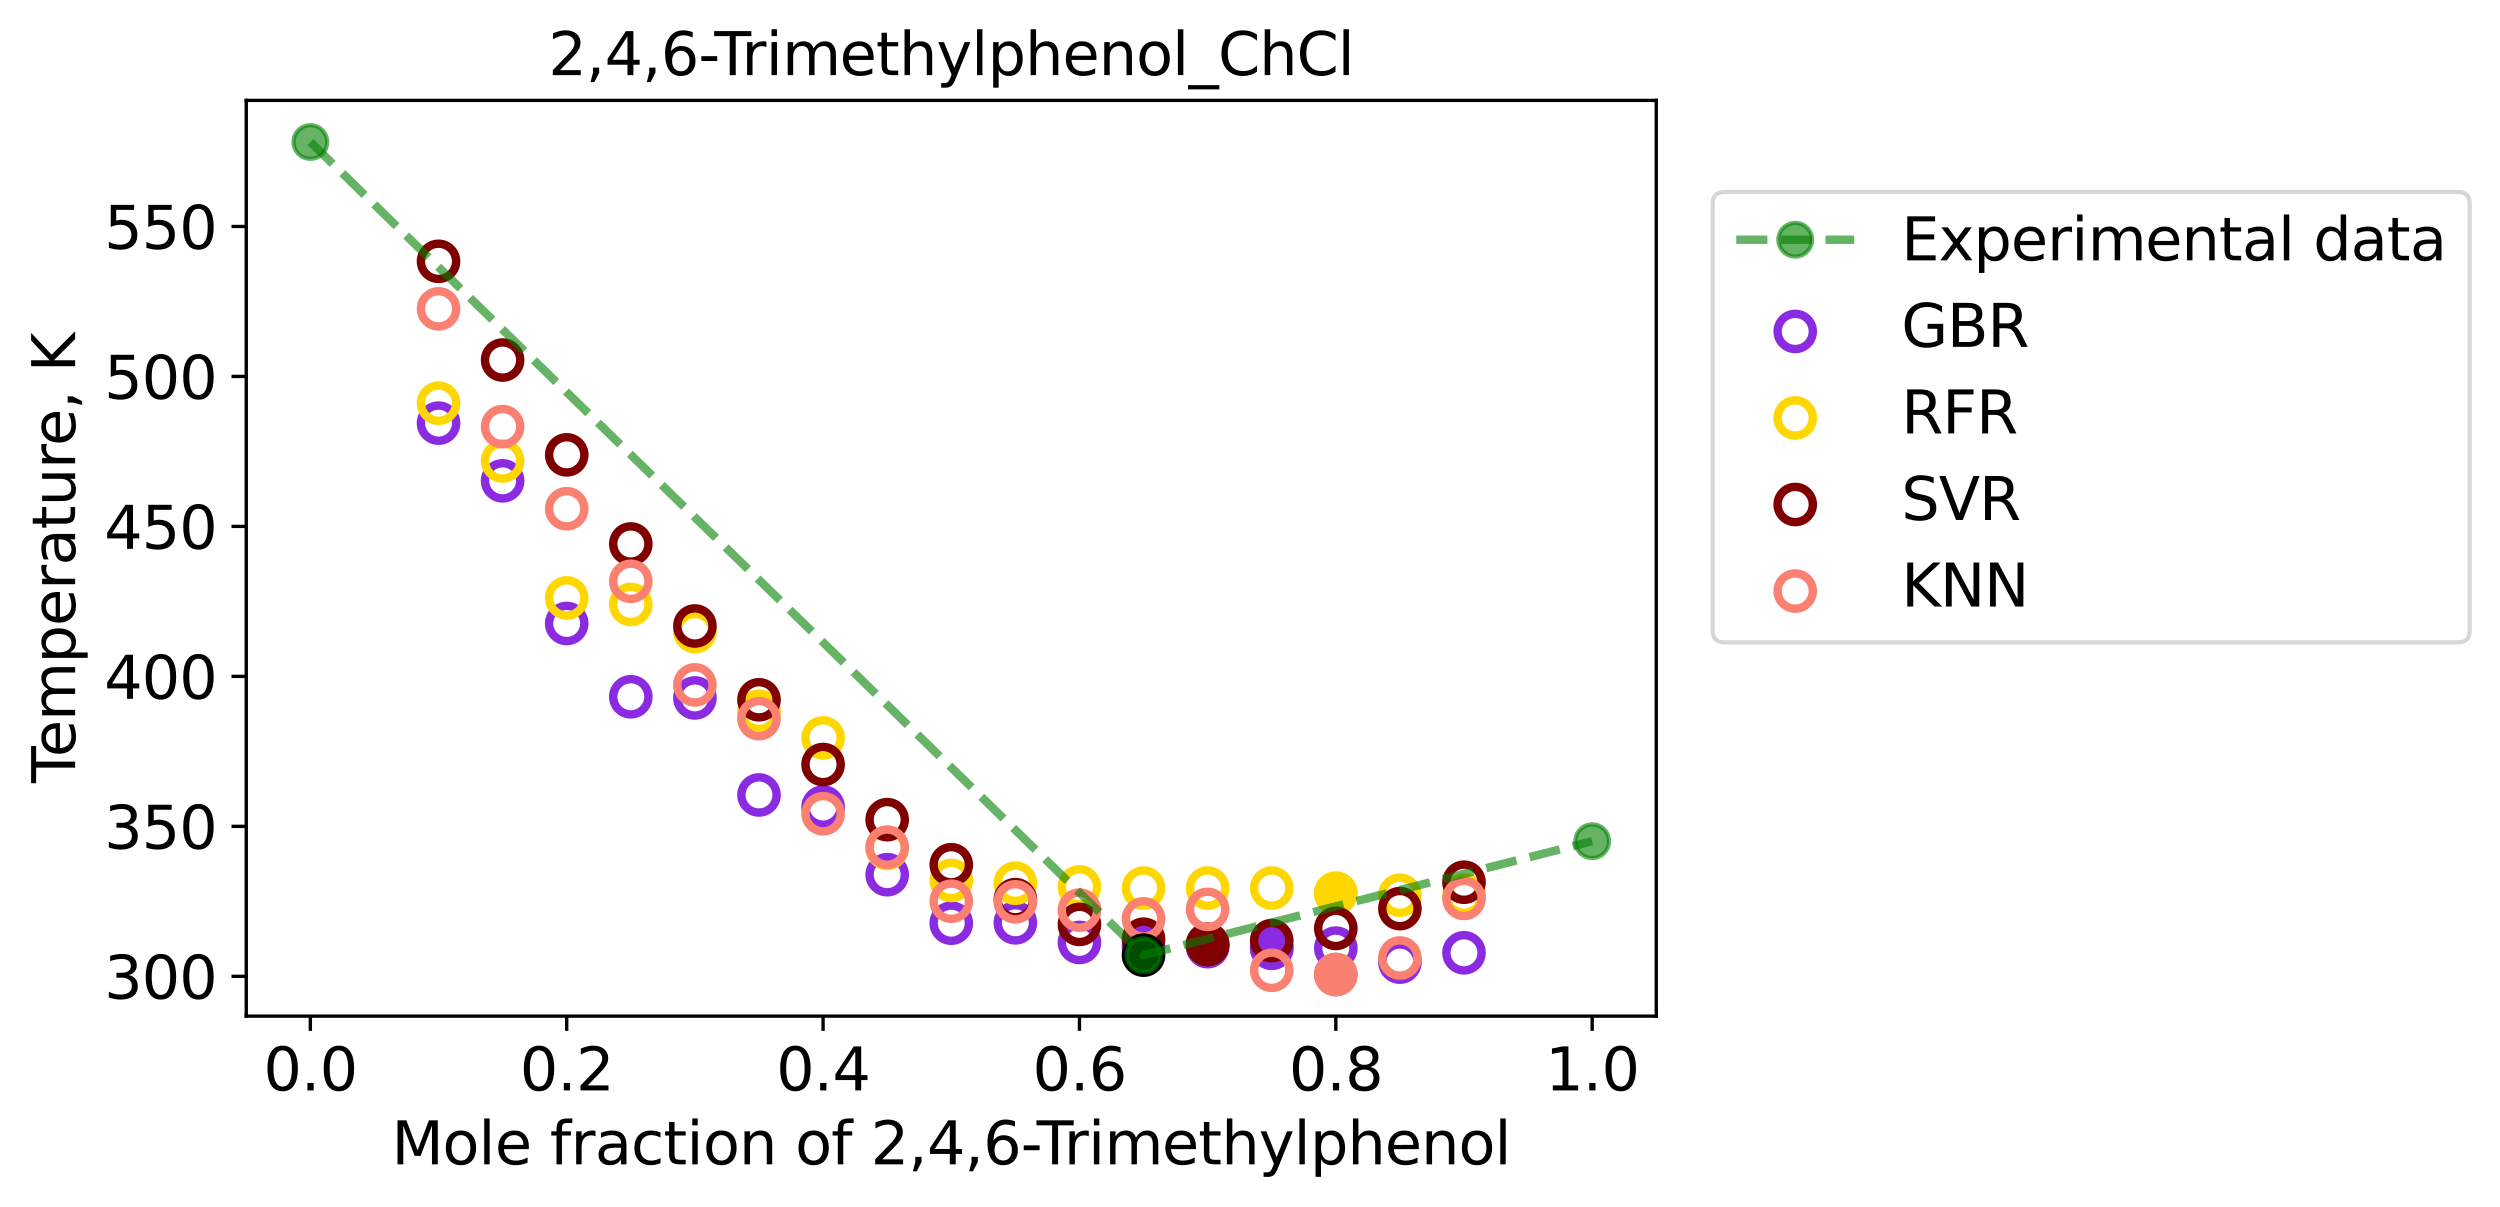 <?xml version="1.0" encoding="utf-8" standalone="no"?>
<!DOCTYPE svg PUBLIC "-//W3C//DTD SVG 1.1//EN"
  "http://www.w3.org/Graphics/SVG/1.1/DTD/svg11.dtd">
<svg xmlns:xlink="http://www.w3.org/1999/xlink" width="593.609pt" height="286.577pt" viewBox="0 0 593.609 286.577" xmlns="http://www.w3.org/2000/svg" version="1.1">
 <defs>
  <style type="text/css">*{stroke-linejoin: round; stroke-linecap: butt}</style>
 </defs>
 <g id="figure_1">
  <g id="patch_1">
   <path d="M 0 286.577 
L 593.609 286.577 
L 593.609 0 
L 0 0 
z
" style="fill: #ffffff"/>
  </g>
  <g id="axes_1">
   <g id="patch_2">
    <path d="M 58.472 241.278 
L 393.272 241.278 
L 393.272 23.838 
L 58.472 23.838 
z
" style="fill: #ffffff"/>
   </g>
   <g id="PathCollection_1">
    <defs>
     <path id="C0_0_0ec5039588" d="M 0 4.183 
C 1.109 4.183 2.174 3.743 2.958 2.958 
C 3.743 2.174 4.183 1.109 4.183 -0 
C 4.183 -1.109 3.743 -2.174 2.958 -2.958 
C 2.174 -3.743 1.109 -4.183 0 -4.183 
C -1.109 -4.183 -2.174 -3.743 -2.958 -2.958 
C -3.743 -2.174 -4.183 -1.109 -4.183 0 
C -4.183 1.109 -3.743 2.174 -2.958 2.958 
C -2.174 3.743 -1.109 4.183 0 4.183 
z
"/>
    </defs>
    <g clip-path="url(#pcfab601735)">
     <use xlink:href="#C0_0_0ec5039588" x="104.126" y="100.473" style="fill: none; stroke: #8a2be2; stroke-width: 2"/>
    </g>
    <g clip-path="url(#pcfab601735)">
     <use xlink:href="#C0_0_0ec5039588" x="119.345" y="114.171" style="fill: none; stroke: #8a2be2; stroke-width: 2"/>
    </g>
    <g clip-path="url(#pcfab601735)">
     <use xlink:href="#C0_0_0ec5039588" x="134.563" y="148.042" style="fill: none; stroke: #8a2be2; stroke-width: 2"/>
    </g>
    <g clip-path="url(#pcfab601735)">
     <use xlink:href="#C0_0_0ec5039588" x="149.781" y="165.445" style="fill: none; stroke: #8a2be2; stroke-width: 2"/>
    </g>
    <g clip-path="url(#pcfab601735)">
     <use xlink:href="#C0_0_0ec5039588" x="164.999" y="165.72" style="fill: none; stroke: #8a2be2; stroke-width: 2"/>
    </g>
    <g clip-path="url(#pcfab601735)">
     <use xlink:href="#C0_0_0ec5039588" x="180.217" y="188.758" style="fill: none; stroke: #8a2be2; stroke-width: 2"/>
    </g>
    <g clip-path="url(#pcfab601735)">
     <use xlink:href="#C0_0_0ec5039588" x="195.436" y="191.635" style="fill: none; stroke: #8a2be2; stroke-width: 2"/>
    </g>
    <g clip-path="url(#pcfab601735)">
     <use xlink:href="#C0_0_0ec5039588" x="210.654" y="207.692" style="fill: none; stroke: #8a2be2; stroke-width: 2"/>
    </g>
    <g clip-path="url(#pcfab601735)">
     <use xlink:href="#C0_0_0ec5039588" x="225.872" y="219.206" style="fill: none; stroke: #8a2be2; stroke-width: 2"/>
    </g>
    <g clip-path="url(#pcfab601735)">
     <use xlink:href="#C0_0_0ec5039588" x="241.09" y="219.119" style="fill: none; stroke: #8a2be2; stroke-width: 2"/>
    </g>
    <g clip-path="url(#pcfab601735)">
     <use xlink:href="#C0_0_0ec5039588" x="256.308" y="223.783" style="fill: none; stroke: #8a2be2; stroke-width: 2"/>
    </g>
    <g clip-path="url(#pcfab601735)">
     <use xlink:href="#C0_0_0ec5039588" x="271.526" y="224.783" style="fill: none; stroke: #8a2be2; stroke-width: 2"/>
    </g>
    <g clip-path="url(#pcfab601735)">
     <use xlink:href="#C0_0_0ec5039588" x="286.745" y="224.783" style="fill: none; stroke: #8a2be2; stroke-width: 2"/>
    </g>
    <g clip-path="url(#pcfab601735)">
     <use xlink:href="#C0_0_0ec5039588" x="301.963" y="225.131" style="fill: none; stroke: #8a2be2; stroke-width: 2"/>
    </g>
    <g clip-path="url(#pcfab601735)">
     <use xlink:href="#C0_0_0ec5039588" x="317.181" y="225.131" style="fill: none; stroke: #8a2be2; stroke-width: 2"/>
    </g>
    <g clip-path="url(#pcfab601735)">
     <use xlink:href="#C0_0_0ec5039588" x="332.399" y="228.445" style="fill: none; stroke: #8a2be2; stroke-width: 2"/>
    </g>
    <g clip-path="url(#pcfab601735)">
     <use xlink:href="#C0_0_0ec5039588" x="347.617" y="226.234" style="fill: none; stroke: #8a2be2; stroke-width: 2"/>
    </g>
   </g>
   <g id="PathCollection_2">
    <defs>
     <path id="mb4552cc069" d="M 0 4.183 
C 1.109 4.183 2.174 3.743 2.958 2.958 
C 3.743 2.174 4.183 1.109 4.183 0 
C 4.183 -1.109 3.743 -2.174 2.958 -2.958 
C 2.174 -3.743 1.109 -4.183 0 -4.183 
C -1.109 -4.183 -2.174 -3.743 -2.958 -2.958 
C -3.743 -2.174 -4.183 -1.109 -4.183 0 
C -4.183 1.109 -3.743 2.174 -2.958 2.958 
C -2.174 3.743 -1.109 4.183 0 4.183 
z
" style="stroke: #8a2be2; stroke-width: 2"/>
    </defs>
    <g clip-path="url(#pcfab601735)">
     <use xlink:href="#mb4552cc069" x="301.963" y="225.131" style="fill: #8a2be2; stroke: #8a2be2; stroke-width: 2"/>
    </g>
   </g>
   <g id="PathCollection_3">
    <defs>
     <path id="C1_0_1f42ed4d27" d="M 0 4.183 
C 1.109 4.183 2.174 3.743 2.958 2.958 
C 3.743 2.174 4.183 1.109 4.183 -0 
C 4.183 -1.109 3.743 -2.174 2.958 -2.958 
C 2.174 -3.743 1.109 -4.183 0 -4.183 
C -1.109 -4.183 -2.174 -3.743 -2.958 -2.958 
C -3.743 -2.174 -4.183 -1.109 -4.183 0 
C -4.183 1.109 -3.743 2.174 -2.958 2.958 
C -2.174 3.743 -1.109 4.183 0 4.183 
z
"/>
    </defs>
    <g clip-path="url(#pcfab601735)">
     <use xlink:href="#C1_0_1f42ed4d27" x="104.126" y="95.736" style="fill: none; stroke: #ffd700; stroke-width: 2"/>
    </g>
    <g clip-path="url(#pcfab601735)">
     <use xlink:href="#C1_0_1f42ed4d27" x="119.345" y="109.461" style="fill: none; stroke: #ffd700; stroke-width: 2"/>
    </g>
    <g clip-path="url(#pcfab601735)">
     <use xlink:href="#C1_0_1f42ed4d27" x="134.563" y="141.972" style="fill: none; stroke: #ffd700; stroke-width: 2"/>
    </g>
    <g clip-path="url(#pcfab601735)">
     <use xlink:href="#C1_0_1f42ed4d27" x="149.781" y="143.52" style="fill: none; stroke: #ffd700; stroke-width: 2"/>
    </g>
    <g clip-path="url(#pcfab601735)">
     <use xlink:href="#C1_0_1f42ed4d27" x="164.999" y="149.962" style="fill: none; stroke: #ffd700; stroke-width: 2"/>
    </g>
    <g clip-path="url(#pcfab601735)">
     <use xlink:href="#C1_0_1f42ed4d27" x="180.217" y="168.888" style="fill: none; stroke: #ffd700; stroke-width: 2"/>
    </g>
    <g clip-path="url(#pcfab601735)">
     <use xlink:href="#C1_0_1f42ed4d27" x="195.436" y="175.209" style="fill: none; stroke: #ffd700; stroke-width: 2"/>
    </g>
    <g clip-path="url(#pcfab601735)">
     <use xlink:href="#C1_0_1f42ed4d27" x="210.654" y="201.451" style="fill: none; stroke: #ffd700; stroke-width: 2"/>
    </g>
    <g clip-path="url(#pcfab601735)">
     <use xlink:href="#C1_0_1f42ed4d27" x="225.872" y="209.061" style="fill: none; stroke: #ffd700; stroke-width: 2"/>
    </g>
    <g clip-path="url(#pcfab601735)">
     <use xlink:href="#C1_0_1f42ed4d27" x="241.09" y="209.712" style="fill: none; stroke: #ffd700; stroke-width: 2"/>
    </g>
    <g clip-path="url(#pcfab601735)">
     <use xlink:href="#C1_0_1f42ed4d27" x="256.308" y="210.578" style="fill: none; stroke: #ffd700; stroke-width: 2"/>
    </g>
    <g clip-path="url(#pcfab601735)">
     <use xlink:href="#C1_0_1f42ed4d27" x="271.526" y="210.863" style="fill: none; stroke: #ffd700; stroke-width: 2"/>
    </g>
    <g clip-path="url(#pcfab601735)">
     <use xlink:href="#C1_0_1f42ed4d27" x="286.745" y="210.863" style="fill: none; stroke: #ffd700; stroke-width: 2"/>
    </g>
    <g clip-path="url(#pcfab601735)">
     <use xlink:href="#C1_0_1f42ed4d27" x="301.963" y="210.863" style="fill: none; stroke: #ffd700; stroke-width: 2"/>
    </g>
    <g clip-path="url(#pcfab601735)">
     <use xlink:href="#C1_0_1f42ed4d27" x="317.181" y="212.107" style="fill: none; stroke: #ffd700; stroke-width: 2"/>
    </g>
    <g clip-path="url(#pcfab601735)">
     <use xlink:href="#C1_0_1f42ed4d27" x="332.399" y="212.559" style="fill: none; stroke: #ffd700; stroke-width: 2"/>
    </g>
    <g clip-path="url(#pcfab601735)">
     <use xlink:href="#C1_0_1f42ed4d27" x="347.617" y="212.559" style="fill: none; stroke: #ffd700; stroke-width: 2"/>
    </g>
   </g>
   <g id="PathCollection_4">
    <defs>
     <path id="m7f6ef1dcab" d="M 0 4.183 
C 1.109 4.183 2.174 3.743 2.958 2.958 
C 3.743 2.174 4.183 1.109 4.183 0 
C 4.183 -1.109 3.743 -2.174 2.958 -2.958 
C 2.174 -3.743 1.109 -4.183 0 -4.183 
C -1.109 -4.183 -2.174 -3.743 -2.958 -2.958 
C -3.743 -2.174 -4.183 -1.109 -4.183 0 
C -4.183 1.109 -3.743 2.174 -2.958 2.958 
C -2.174 3.743 -1.109 4.183 0 4.183 
z
" style="stroke: #ffd700; stroke-width: 2"/>
    </defs>
    <g clip-path="url(#pcfab601735)">
     <use xlink:href="#m7f6ef1dcab" x="317.181" y="212.107" style="fill: #ffd700; stroke: #ffd700; stroke-width: 2"/>
    </g>
   </g>
   <g id="PathCollection_5">
    <defs>
     <path id="C2_0_8d9b7036ed" d="M 0 4.183 
C 1.109 4.183 2.174 3.743 2.958 2.958 
C 3.743 2.174 4.183 1.109 4.183 -0 
C 4.183 -1.109 3.743 -2.174 2.958 -2.958 
C 2.174 -3.743 1.109 -4.183 0 -4.183 
C -1.109 -4.183 -2.174 -3.743 -2.958 -2.958 
C -3.743 -2.174 -4.183 -1.109 -4.183 0 
C -4.183 1.109 -3.743 2.174 -2.958 2.958 
C -2.174 3.743 -1.109 4.183 0 4.183 
z
"/>
    </defs>
    <g clip-path="url(#pcfab601735)">
     <use xlink:href="#C2_0_8d9b7036ed" x="104.126" y="62.047" style="fill: none; stroke: #800000; stroke-width: 2"/>
    </g>
    <g clip-path="url(#pcfab601735)">
     <use xlink:href="#C2_0_8d9b7036ed" x="119.345" y="85.49" style="fill: none; stroke: #800000; stroke-width: 2"/>
    </g>
    <g clip-path="url(#pcfab601735)">
     <use xlink:href="#C2_0_8d9b7036ed" x="134.563" y="108.002" style="fill: none; stroke: #800000; stroke-width: 2"/>
    </g>
    <g clip-path="url(#pcfab601735)">
     <use xlink:href="#C2_0_8d9b7036ed" x="149.781" y="129.164" style="fill: none; stroke: #800000; stroke-width: 2"/>
    </g>
    <g clip-path="url(#pcfab601735)">
     <use xlink:href="#C2_0_8d9b7036ed" x="164.999" y="148.638" style="fill: none; stroke: #800000; stroke-width: 2"/>
    </g>
    <g clip-path="url(#pcfab601735)">
     <use xlink:href="#C2_0_8d9b7036ed" x="180.217" y="166.161" style="fill: none; stroke: #800000; stroke-width: 2"/>
    </g>
    <g clip-path="url(#pcfab601735)">
     <use xlink:href="#C2_0_8d9b7036ed" x="195.436" y="181.535" style="fill: none; stroke: #800000; stroke-width: 2"/>
    </g>
    <g clip-path="url(#pcfab601735)">
     <use xlink:href="#C2_0_8d9b7036ed" x="210.654" y="194.618" style="fill: none; stroke: #800000; stroke-width: 2"/>
    </g>
    <g clip-path="url(#pcfab601735)">
     <use xlink:href="#C2_0_8d9b7036ed" x="225.872" y="205.325" style="fill: none; stroke: #800000; stroke-width: 2"/>
    </g>
    <g clip-path="url(#pcfab601735)">
     <use xlink:href="#C2_0_8d9b7036ed" x="241.09" y="213.615" style="fill: none; stroke: #800000; stroke-width: 2"/>
    </g>
    <g clip-path="url(#pcfab601735)">
     <use xlink:href="#C2_0_8d9b7036ed" x="256.308" y="219.495" style="fill: none; stroke: #800000; stroke-width: 2"/>
    </g>
    <g clip-path="url(#pcfab601735)">
     <use xlink:href="#C2_0_8d9b7036ed" x="271.526" y="223.012" style="fill: none; stroke: #800000; stroke-width: 2"/>
    </g>
    <g clip-path="url(#pcfab601735)">
     <use xlink:href="#C2_0_8d9b7036ed" x="286.745" y="224.254" style="fill: none; stroke: #800000; stroke-width: 2"/>
    </g>
    <g clip-path="url(#pcfab601735)">
     <use xlink:href="#C2_0_8d9b7036ed" x="301.963" y="223.345" style="fill: none; stroke: #800000; stroke-width: 2"/>
    </g>
    <g clip-path="url(#pcfab601735)">
     <use xlink:href="#C2_0_8d9b7036ed" x="317.181" y="220.444" style="fill: none; stroke: #800000; stroke-width: 2"/>
    </g>
    <g clip-path="url(#pcfab601735)">
     <use xlink:href="#C2_0_8d9b7036ed" x="332.399" y="215.747" style="fill: none; stroke: #800000; stroke-width: 2"/>
    </g>
    <g clip-path="url(#pcfab601735)">
     <use xlink:href="#C2_0_8d9b7036ed" x="347.617" y="209.474" style="fill: none; stroke: #800000; stroke-width: 2"/>
    </g>
   </g>
   <g id="PathCollection_6">
    <defs>
     <path id="mb50b4898b1" d="M 0 4.183 
C 1.109 4.183 2.174 3.743 2.958 2.958 
C 3.743 2.174 4.183 1.109 4.183 0 
C 4.183 -1.109 3.743 -2.174 2.958 -2.958 
C 2.174 -3.743 1.109 -4.183 0 -4.183 
C -1.109 -4.183 -2.174 -3.743 -2.958 -2.958 
C -3.743 -2.174 -4.183 -1.109 -4.183 0 
C -4.183 1.109 -3.743 2.174 -2.958 2.958 
C -2.174 3.743 -1.109 4.183 0 4.183 
z
" style="stroke: #800000; stroke-width: 2"/>
    </defs>
    <g clip-path="url(#pcfab601735)">
     <use xlink:href="#mb50b4898b1" x="286.745" y="224.254" style="fill: #800000; stroke: #800000; stroke-width: 2"/>
    </g>
   </g>
   <g id="PathCollection_7">
    <defs>
     <path id="C3_0_b9ed04ce6c" d="M 0 4.183 
C 1.109 4.183 2.174 3.743 2.958 2.958 
C 3.743 2.174 4.183 1.109 4.183 -0 
C 4.183 -1.109 3.743 -2.174 2.958 -2.958 
C 2.174 -3.743 1.109 -4.183 0 -4.183 
C -1.109 -4.183 -2.174 -3.743 -2.958 -2.958 
C -3.743 -2.174 -4.183 -1.109 -4.183 0 
C -4.183 1.109 -3.743 2.174 -2.958 2.958 
C -2.174 3.743 -1.109 4.183 0 4.183 
z
"/>
    </defs>
    <g clip-path="url(#pcfab601735)">
     <use xlink:href="#C3_0_b9ed04ce6c" x="104.126" y="73.338" style="fill: none; stroke: #fa8072; stroke-width: 2"/>
    </g>
    <g clip-path="url(#pcfab601735)">
     <use xlink:href="#C3_0_b9ed04ce6c" x="119.345" y="101.304" style="fill: none; stroke: #fa8072; stroke-width: 2"/>
    </g>
    <g clip-path="url(#pcfab601735)">
     <use xlink:href="#C3_0_b9ed04ce6c" x="134.563" y="120.799" style="fill: none; stroke: #fa8072; stroke-width: 2"/>
    </g>
    <g clip-path="url(#pcfab601735)">
     <use xlink:href="#C3_0_b9ed04ce6c" x="149.781" y="138.023" style="fill: none; stroke: #fa8072; stroke-width: 2"/>
    </g>
    <g clip-path="url(#pcfab601735)">
     <use xlink:href="#C3_0_b9ed04ce6c" x="164.999" y="162.616" style="fill: none; stroke: #fa8072; stroke-width: 2"/>
    </g>
    <g clip-path="url(#pcfab601735)">
     <use xlink:href="#C3_0_b9ed04ce6c" x="180.217" y="170.645" style="fill: none; stroke: #fa8072; stroke-width: 2"/>
    </g>
    <g clip-path="url(#pcfab601735)">
     <use xlink:href="#C3_0_b9ed04ce6c" x="195.436" y="193.219" style="fill: none; stroke: #fa8072; stroke-width: 2"/>
    </g>
    <g clip-path="url(#pcfab601735)">
     <use xlink:href="#C3_0_b9ed04ce6c" x="210.654" y="201.148" style="fill: none; stroke: #fa8072; stroke-width: 2"/>
    </g>
    <g clip-path="url(#pcfab601735)">
     <use xlink:href="#C3_0_b9ed04ce6c" x="225.872" y="213.99" style="fill: none; stroke: #fa8072; stroke-width: 2"/>
    </g>
    <g clip-path="url(#pcfab601735)">
     <use xlink:href="#C3_0_b9ed04ce6c" x="241.09" y="214.133" style="fill: none; stroke: #fa8072; stroke-width: 2"/>
    </g>
    <g clip-path="url(#pcfab601735)">
     <use xlink:href="#C3_0_b9ed04ce6c" x="256.308" y="216.099" style="fill: none; stroke: #fa8072; stroke-width: 2"/>
    </g>
    <g clip-path="url(#pcfab601735)">
     <use xlink:href="#C3_0_b9ed04ce6c" x="271.526" y="218.185" style="fill: none; stroke: #fa8072; stroke-width: 2"/>
    </g>
    <g clip-path="url(#pcfab601735)">
     <use xlink:href="#C3_0_b9ed04ce6c" x="286.745" y="215.923" style="fill: none; stroke: #fa8072; stroke-width: 2"/>
    </g>
    <g clip-path="url(#pcfab601735)">
     <use xlink:href="#C3_0_b9ed04ce6c" x="301.963" y="230.397" style="fill: none; stroke: #fa8072; stroke-width: 2"/>
    </g>
    <g clip-path="url(#pcfab601735)">
     <use xlink:href="#C3_0_b9ed04ce6c" x="317.181" y="231.394" style="fill: none; stroke: #fa8072; stroke-width: 2"/>
    </g>
    <g clip-path="url(#pcfab601735)">
     <use xlink:href="#C3_0_b9ed04ce6c" x="332.399" y="227.467" style="fill: none; stroke: #fa8072; stroke-width: 2"/>
    </g>
    <g clip-path="url(#pcfab601735)">
     <use xlink:href="#C3_0_b9ed04ce6c" x="347.617" y="213.328" style="fill: none; stroke: #fa8072; stroke-width: 2"/>
    </g>
   </g>
   <g id="PathCollection_8">
    <defs>
     <path id="m6cfa1587db" d="M 0 4.183 
C 1.109 4.183 2.174 3.743 2.958 2.958 
C 3.743 2.174 4.183 1.109 4.183 0 
C 4.183 -1.109 3.743 -2.174 2.958 -2.958 
C 2.174 -3.743 1.109 -4.183 0 -4.183 
C -1.109 -4.183 -2.174 -3.743 -2.958 -2.958 
C -3.743 -2.174 -4.183 -1.109 -4.183 0 
C -4.183 1.109 -3.743 2.174 -2.958 2.958 
C -2.174 3.743 -1.109 4.183 0 4.183 
z
" style="stroke: #fa8072; stroke-width: 2"/>
    </defs>
    <g clip-path="url(#pcfab601735)">
     <use xlink:href="#m6cfa1587db" x="317.181" y="231.394" style="fill: #fa8072; stroke: #fa8072; stroke-width: 2"/>
    </g>
   </g>
   <g id="PathCollection_9">
    <defs>
     <path id="m0aa8817fd3" d="M 0 4.183 
C 1.109 4.183 2.174 3.743 2.958 2.958 
C 3.743 2.174 4.183 1.109 4.183 0 
C 4.183 -1.109 3.743 -2.174 2.958 -2.958 
C 2.174 -3.743 1.109 -4.183 0 -4.183 
C -1.109 -4.183 -2.174 -3.743 -2.958 -2.958 
C -3.743 -2.174 -4.183 -1.109 -4.183 0 
C -4.183 1.109 -3.743 2.174 -2.958 2.958 
C -2.174 3.743 -1.109 4.183 0 4.183 
z
" style="stroke: #000000; stroke-width: 2"/>
    </defs>
    <g clip-path="url(#pcfab601735)">
     <use xlink:href="#m0aa8817fd3" x="271.526" y="226.795" style="stroke: #000000; stroke-width: 2"/>
    </g>
   </g>
   <g id="matplotlib.axis_1">
    <g id="xtick_1">
     <g id="line2d_1">
      <defs>
       <path id="m53af0dd2b1" d="M 0 0 
L 0 3.5 
" style="stroke: #000000; stroke-width: 0.8"/>
      </defs>
      <g>
       <use xlink:href="#m53af0dd2b1" x="73.69" y="241.278" style="stroke: #000000; stroke-width: 0.8"/>
      </g>
     </g>
     <g id="text_1">
      <!-- 0.0 -->
      <g transform="translate(62.558 258.916)scale(0.14 -0.14)">
       <defs>
        <path id="DejaVuSans-30" d="M 2034 4250 
Q 1547 4250 1301 3770 
Q 1056 3291 1056 2328 
Q 1056 1369 1301 889 
Q 1547 409 2034 409 
Q 2525 409 2770 889 
Q 3016 1369 3016 2328 
Q 3016 3291 2770 3770 
Q 2525 4250 2034 4250 
z
M 2034 4750 
Q 2819 4750 3233 4129 
Q 3647 3509 3647 2328 
Q 3647 1150 3233 529 
Q 2819 -91 2034 -91 
Q 1250 -91 836 529 
Q 422 1150 422 2328 
Q 422 3509 836 4129 
Q 1250 4750 2034 4750 
z
" transform="scale(0.016)"/>
        <path id="DejaVuSans-2e" d="M 684 794 
L 1344 794 
L 1344 0 
L 684 0 
L 684 794 
z
" transform="scale(0.016)"/>
       </defs>
       <use xlink:href="#DejaVuSans-30"/>
       <use xlink:href="#DejaVuSans-2e" x="63.623"/>
       <use xlink:href="#DejaVuSans-30" x="95.41"/>
      </g>
     </g>
    </g>
    <g id="xtick_2">
     <g id="line2d_2">
      <g>
       <use xlink:href="#m53af0dd2b1" x="134.563" y="241.278" style="stroke: #000000; stroke-width: 0.8"/>
      </g>
     </g>
     <g id="text_2">
      <!-- 0.2 -->
      <g transform="translate(123.431 258.916)scale(0.14 -0.14)">
       <defs>
        <path id="DejaVuSans-32" d="M 1228 531 
L 3431 531 
L 3431 0 
L 469 0 
L 469 531 
Q 828 903 1448 1529 
Q 2069 2156 2228 2338 
Q 2531 2678 2651 2914 
Q 2772 3150 2772 3378 
Q 2772 3750 2511 3984 
Q 2250 4219 1831 4219 
Q 1534 4219 1204 4116 
Q 875 4013 500 3803 
L 500 4441 
Q 881 4594 1212 4672 
Q 1544 4750 1819 4750 
Q 2544 4750 2975 4387 
Q 3406 4025 3406 3419 
Q 3406 3131 3298 2873 
Q 3191 2616 2906 2266 
Q 2828 2175 2409 1742 
Q 1991 1309 1228 531 
z
" transform="scale(0.016)"/>
       </defs>
       <use xlink:href="#DejaVuSans-30"/>
       <use xlink:href="#DejaVuSans-2e" x="63.623"/>
       <use xlink:href="#DejaVuSans-32" x="95.41"/>
      </g>
     </g>
    </g>
    <g id="xtick_3">
     <g id="line2d_3">
      <g>
       <use xlink:href="#m53af0dd2b1" x="195.436" y="241.278" style="stroke: #000000; stroke-width: 0.8"/>
      </g>
     </g>
     <g id="text_3">
      <!-- 0.4 -->
      <g transform="translate(184.303 258.916)scale(0.14 -0.14)">
       <defs>
        <path id="DejaVuSans-34" d="M 2419 4116 
L 825 1625 
L 2419 1625 
L 2419 4116 
z
M 2253 4666 
L 3047 4666 
L 3047 1625 
L 3713 1625 
L 3713 1100 
L 3047 1100 
L 3047 0 
L 2419 0 
L 2419 1100 
L 313 1100 
L 313 1709 
L 2253 4666 
z
" transform="scale(0.016)"/>
       </defs>
       <use xlink:href="#DejaVuSans-30"/>
       <use xlink:href="#DejaVuSans-2e" x="63.623"/>
       <use xlink:href="#DejaVuSans-34" x="95.41"/>
      </g>
     </g>
    </g>
    <g id="xtick_4">
     <g id="line2d_4">
      <g>
       <use xlink:href="#m53af0dd2b1" x="256.308" y="241.278" style="stroke: #000000; stroke-width: 0.8"/>
      </g>
     </g>
     <g id="text_4">
      <!-- 0.6 -->
      <g transform="translate(245.176 258.916)scale(0.14 -0.14)">
       <defs>
        <path id="DejaVuSans-36" d="M 2113 2584 
Q 1688 2584 1439 2293 
Q 1191 2003 1191 1497 
Q 1191 994 1439 701 
Q 1688 409 2113 409 
Q 2538 409 2786 701 
Q 3034 994 3034 1497 
Q 3034 2003 2786 2293 
Q 2538 2584 2113 2584 
z
M 3366 4563 
L 3366 3988 
Q 3128 4100 2886 4159 
Q 2644 4219 2406 4219 
Q 1781 4219 1451 3797 
Q 1122 3375 1075 2522 
Q 1259 2794 1537 2939 
Q 1816 3084 2150 3084 
Q 2853 3084 3261 2657 
Q 3669 2231 3669 1497 
Q 3669 778 3244 343 
Q 2819 -91 2113 -91 
Q 1303 -91 875 529 
Q 447 1150 447 2328 
Q 447 3434 972 4092 
Q 1497 4750 2381 4750 
Q 2619 4750 2861 4703 
Q 3103 4656 3366 4563 
z
" transform="scale(0.016)"/>
       </defs>
       <use xlink:href="#DejaVuSans-30"/>
       <use xlink:href="#DejaVuSans-2e" x="63.623"/>
       <use xlink:href="#DejaVuSans-36" x="95.41"/>
      </g>
     </g>
    </g>
    <g id="xtick_5">
     <g id="line2d_5">
      <g>
       <use xlink:href="#m53af0dd2b1" x="317.181" y="241.278" style="stroke: #000000; stroke-width: 0.8"/>
      </g>
     </g>
     <g id="text_5">
      <!-- 0.8 -->
      <g transform="translate(306.049 258.916)scale(0.14 -0.14)">
       <defs>
        <path id="DejaVuSans-38" d="M 2034 2216 
Q 1584 2216 1326 1975 
Q 1069 1734 1069 1313 
Q 1069 891 1326 650 
Q 1584 409 2034 409 
Q 2484 409 2743 651 
Q 3003 894 3003 1313 
Q 3003 1734 2745 1975 
Q 2488 2216 2034 2216 
z
M 1403 2484 
Q 997 2584 770 2862 
Q 544 3141 544 3541 
Q 544 4100 942 4425 
Q 1341 4750 2034 4750 
Q 2731 4750 3128 4425 
Q 3525 4100 3525 3541 
Q 3525 3141 3298 2862 
Q 3072 2584 2669 2484 
Q 3125 2378 3379 2068 
Q 3634 1759 3634 1313 
Q 3634 634 3220 271 
Q 2806 -91 2034 -91 
Q 1263 -91 848 271 
Q 434 634 434 1313 
Q 434 1759 690 2068 
Q 947 2378 1403 2484 
z
M 1172 3481 
Q 1172 3119 1398 2916 
Q 1625 2713 2034 2713 
Q 2441 2713 2670 2916 
Q 2900 3119 2900 3481 
Q 2900 3844 2670 4047 
Q 2441 4250 2034 4250 
Q 1625 4250 1398 4047 
Q 1172 3844 1172 3481 
z
" transform="scale(0.016)"/>
       </defs>
       <use xlink:href="#DejaVuSans-30"/>
       <use xlink:href="#DejaVuSans-2e" x="63.623"/>
       <use xlink:href="#DejaVuSans-38" x="95.41"/>
      </g>
     </g>
    </g>
    <g id="xtick_6">
     <g id="line2d_6">
      <g>
       <use xlink:href="#m53af0dd2b1" x="378.054" y="241.278" style="stroke: #000000; stroke-width: 0.8"/>
      </g>
     </g>
     <g id="text_6">
      <!-- 1.0 -->
      <g transform="translate(366.922 258.916)scale(0.14 -0.14)">
       <defs>
        <path id="DejaVuSans-31" d="M 794 531 
L 1825 531 
L 1825 4091 
L 703 3866 
L 703 4441 
L 1819 4666 
L 2450 4666 
L 2450 531 
L 3481 531 
L 3481 0 
L 794 0 
L 794 531 
z
" transform="scale(0.016)"/>
       </defs>
       <use xlink:href="#DejaVuSans-31"/>
       <use xlink:href="#DejaVuSans-2e" x="63.623"/>
       <use xlink:href="#DejaVuSans-30" x="95.41"/>
      </g>
     </g>
    </g>
    <g id="text_7">
     <!-- Mole fraction of 2,4,6-Trimethylphenol -->
     <g transform="translate(92.979 276.465)scale(0.14 -0.14)">
      <defs>
       <path id="DejaVuSans-4d" d="M 628 4666 
L 1569 4666 
L 2759 1491 
L 3956 4666 
L 4897 4666 
L 4897 0 
L 4281 0 
L 4281 4097 
L 3078 897 
L 2444 897 
L 1241 4097 
L 1241 0 
L 628 0 
L 628 4666 
z
" transform="scale(0.016)"/>
       <path id="DejaVuSans-6f" d="M 1959 3097 
Q 1497 3097 1228 2736 
Q 959 2375 959 1747 
Q 959 1119 1226 758 
Q 1494 397 1959 397 
Q 2419 397 2687 759 
Q 2956 1122 2956 1747 
Q 2956 2369 2687 2733 
Q 2419 3097 1959 3097 
z
M 1959 3584 
Q 2709 3584 3137 3096 
Q 3566 2609 3566 1747 
Q 3566 888 3137 398 
Q 2709 -91 1959 -91 
Q 1206 -91 779 398 
Q 353 888 353 1747 
Q 353 2609 779 3096 
Q 1206 3584 1959 3584 
z
" transform="scale(0.016)"/>
       <path id="DejaVuSans-6c" d="M 603 4863 
L 1178 4863 
L 1178 0 
L 603 0 
L 603 4863 
z
" transform="scale(0.016)"/>
       <path id="DejaVuSans-65" d="M 3597 1894 
L 3597 1613 
L 953 1613 
Q 991 1019 1311 708 
Q 1631 397 2203 397 
Q 2534 397 2845 478 
Q 3156 559 3463 722 
L 3463 178 
Q 3153 47 2828 -22 
Q 2503 -91 2169 -91 
Q 1331 -91 842 396 
Q 353 884 353 1716 
Q 353 2575 817 3079 
Q 1281 3584 2069 3584 
Q 2775 3584 3186 3129 
Q 3597 2675 3597 1894 
z
M 3022 2063 
Q 3016 2534 2758 2815 
Q 2500 3097 2075 3097 
Q 1594 3097 1305 2825 
Q 1016 2553 972 2059 
L 3022 2063 
z
" transform="scale(0.016)"/>
       <path id="DejaVuSans-20" transform="scale(0.016)"/>
       <path id="DejaVuSans-66" d="M 2375 4863 
L 2375 4384 
L 1825 4384 
Q 1516 4384 1395 4259 
Q 1275 4134 1275 3809 
L 1275 3500 
L 2222 3500 
L 2222 3053 
L 1275 3053 
L 1275 0 
L 697 0 
L 697 3053 
L 147 3053 
L 147 3500 
L 697 3500 
L 697 3744 
Q 697 4328 969 4595 
Q 1241 4863 1831 4863 
L 2375 4863 
z
" transform="scale(0.016)"/>
       <path id="DejaVuSans-72" d="M 2631 2963 
Q 2534 3019 2420 3045 
Q 2306 3072 2169 3072 
Q 1681 3072 1420 2755 
Q 1159 2438 1159 1844 
L 1159 0 
L 581 0 
L 581 3500 
L 1159 3500 
L 1159 2956 
Q 1341 3275 1631 3429 
Q 1922 3584 2338 3584 
Q 2397 3584 2469 3576 
Q 2541 3569 2628 3553 
L 2631 2963 
z
" transform="scale(0.016)"/>
       <path id="DejaVuSans-61" d="M 2194 1759 
Q 1497 1759 1228 1600 
Q 959 1441 959 1056 
Q 959 750 1161 570 
Q 1363 391 1709 391 
Q 2188 391 2477 730 
Q 2766 1069 2766 1631 
L 2766 1759 
L 2194 1759 
z
M 3341 1997 
L 3341 0 
L 2766 0 
L 2766 531 
Q 2569 213 2275 61 
Q 1981 -91 1556 -91 
Q 1019 -91 701 211 
Q 384 513 384 1019 
Q 384 1609 779 1909 
Q 1175 2209 1959 2209 
L 2766 2209 
L 2766 2266 
Q 2766 2663 2505 2880 
Q 2244 3097 1772 3097 
Q 1472 3097 1187 3025 
Q 903 2953 641 2809 
L 641 3341 
Q 956 3463 1253 3523 
Q 1550 3584 1831 3584 
Q 2591 3584 2966 3190 
Q 3341 2797 3341 1997 
z
" transform="scale(0.016)"/>
       <path id="DejaVuSans-63" d="M 3122 3366 
L 3122 2828 
Q 2878 2963 2633 3030 
Q 2388 3097 2138 3097 
Q 1578 3097 1268 2742 
Q 959 2388 959 1747 
Q 959 1106 1268 751 
Q 1578 397 2138 397 
Q 2388 397 2633 464 
Q 2878 531 3122 666 
L 3122 134 
Q 2881 22 2623 -34 
Q 2366 -91 2075 -91 
Q 1284 -91 818 406 
Q 353 903 353 1747 
Q 353 2603 823 3093 
Q 1294 3584 2113 3584 
Q 2378 3584 2631 3529 
Q 2884 3475 3122 3366 
z
" transform="scale(0.016)"/>
       <path id="DejaVuSans-74" d="M 1172 4494 
L 1172 3500 
L 2356 3500 
L 2356 3053 
L 1172 3053 
L 1172 1153 
Q 1172 725 1289 603 
Q 1406 481 1766 481 
L 2356 481 
L 2356 0 
L 1766 0 
Q 1100 0 847 248 
Q 594 497 594 1153 
L 594 3053 
L 172 3053 
L 172 3500 
L 594 3500 
L 594 4494 
L 1172 4494 
z
" transform="scale(0.016)"/>
       <path id="DejaVuSans-69" d="M 603 3500 
L 1178 3500 
L 1178 0 
L 603 0 
L 603 3500 
z
M 603 4863 
L 1178 4863 
L 1178 4134 
L 603 4134 
L 603 4863 
z
" transform="scale(0.016)"/>
       <path id="DejaVuSans-6e" d="M 3513 2113 
L 3513 0 
L 2938 0 
L 2938 2094 
Q 2938 2591 2744 2837 
Q 2550 3084 2163 3084 
Q 1697 3084 1428 2787 
Q 1159 2491 1159 1978 
L 1159 0 
L 581 0 
L 581 3500 
L 1159 3500 
L 1159 2956 
Q 1366 3272 1645 3428 
Q 1925 3584 2291 3584 
Q 2894 3584 3203 3211 
Q 3513 2838 3513 2113 
z
" transform="scale(0.016)"/>
       <path id="DejaVuSans-2c" d="M 750 794 
L 1409 794 
L 1409 256 
L 897 -744 
L 494 -744 
L 750 256 
L 750 794 
z
" transform="scale(0.016)"/>
       <path id="DejaVuSans-2d" d="M 313 2009 
L 1997 2009 
L 1997 1497 
L 313 1497 
L 313 2009 
z
" transform="scale(0.016)"/>
       <path id="DejaVuSans-54" d="M -19 4666 
L 3928 4666 
L 3928 4134 
L 2272 4134 
L 2272 0 
L 1638 0 
L 1638 4134 
L -19 4134 
L -19 4666 
z
" transform="scale(0.016)"/>
       <path id="DejaVuSans-6d" d="M 3328 2828 
Q 3544 3216 3844 3400 
Q 4144 3584 4550 3584 
Q 5097 3584 5394 3201 
Q 5691 2819 5691 2113 
L 5691 0 
L 5113 0 
L 5113 2094 
Q 5113 2597 4934 2840 
Q 4756 3084 4391 3084 
Q 3944 3084 3684 2787 
Q 3425 2491 3425 1978 
L 3425 0 
L 2847 0 
L 2847 2094 
Q 2847 2600 2669 2842 
Q 2491 3084 2119 3084 
Q 1678 3084 1418 2786 
Q 1159 2488 1159 1978 
L 1159 0 
L 581 0 
L 581 3500 
L 1159 3500 
L 1159 2956 
Q 1356 3278 1631 3431 
Q 1906 3584 2284 3584 
Q 2666 3584 2933 3390 
Q 3200 3197 3328 2828 
z
" transform="scale(0.016)"/>
       <path id="DejaVuSans-68" d="M 3513 2113 
L 3513 0 
L 2938 0 
L 2938 2094 
Q 2938 2591 2744 2837 
Q 2550 3084 2163 3084 
Q 1697 3084 1428 2787 
Q 1159 2491 1159 1978 
L 1159 0 
L 581 0 
L 581 4863 
L 1159 4863 
L 1159 2956 
Q 1366 3272 1645 3428 
Q 1925 3584 2291 3584 
Q 2894 3584 3203 3211 
Q 3513 2838 3513 2113 
z
" transform="scale(0.016)"/>
       <path id="DejaVuSans-79" d="M 2059 -325 
Q 1816 -950 1584 -1140 
Q 1353 -1331 966 -1331 
L 506 -1331 
L 506 -850 
L 844 -850 
Q 1081 -850 1212 -737 
Q 1344 -625 1503 -206 
L 1606 56 
L 191 3500 
L 800 3500 
L 1894 763 
L 2988 3500 
L 3597 3500 
L 2059 -325 
z
" transform="scale(0.016)"/>
       <path id="DejaVuSans-70" d="M 1159 525 
L 1159 -1331 
L 581 -1331 
L 581 3500 
L 1159 3500 
L 1159 2969 
Q 1341 3281 1617 3432 
Q 1894 3584 2278 3584 
Q 2916 3584 3314 3078 
Q 3713 2572 3713 1747 
Q 3713 922 3314 415 
Q 2916 -91 2278 -91 
Q 1894 -91 1617 61 
Q 1341 213 1159 525 
z
M 3116 1747 
Q 3116 2381 2855 2742 
Q 2594 3103 2138 3103 
Q 1681 3103 1420 2742 
Q 1159 2381 1159 1747 
Q 1159 1113 1420 752 
Q 1681 391 2138 391 
Q 2594 391 2855 752 
Q 3116 1113 3116 1747 
z
" transform="scale(0.016)"/>
      </defs>
      <use xlink:href="#DejaVuSans-4d"/>
      <use xlink:href="#DejaVuSans-6f" x="86.279"/>
      <use xlink:href="#DejaVuSans-6c" x="147.461"/>
      <use xlink:href="#DejaVuSans-65" x="175.244"/>
      <use xlink:href="#DejaVuSans-20" x="236.768"/>
      <use xlink:href="#DejaVuSans-66" x="268.555"/>
      <use xlink:href="#DejaVuSans-72" x="303.76"/>
      <use xlink:href="#DejaVuSans-61" x="344.873"/>
      <use xlink:href="#DejaVuSans-63" x="406.152"/>
      <use xlink:href="#DejaVuSans-74" x="461.133"/>
      <use xlink:href="#DejaVuSans-69" x="500.342"/>
      <use xlink:href="#DejaVuSans-6f" x="528.125"/>
      <use xlink:href="#DejaVuSans-6e" x="589.307"/>
      <use xlink:href="#DejaVuSans-20" x="652.686"/>
      <use xlink:href="#DejaVuSans-6f" x="684.473"/>
      <use xlink:href="#DejaVuSans-66" x="745.654"/>
      <use xlink:href="#DejaVuSans-20" x="780.859"/>
      <use xlink:href="#DejaVuSans-32" x="812.646"/>
      <use xlink:href="#DejaVuSans-2c" x="876.27"/>
      <use xlink:href="#DejaVuSans-34" x="908.057"/>
      <use xlink:href="#DejaVuSans-2c" x="971.68"/>
      <use xlink:href="#DejaVuSans-36" x="1003.467"/>
      <use xlink:href="#DejaVuSans-2d" x="1067.09"/>
      <use xlink:href="#DejaVuSans-54" x="1094.049"/>
      <use xlink:href="#DejaVuSans-72" x="1140.383"/>
      <use xlink:href="#DejaVuSans-69" x="1181.496"/>
      <use xlink:href="#DejaVuSans-6d" x="1209.279"/>
      <use xlink:href="#DejaVuSans-65" x="1306.691"/>
      <use xlink:href="#DejaVuSans-74" x="1368.215"/>
      <use xlink:href="#DejaVuSans-68" x="1407.424"/>
      <use xlink:href="#DejaVuSans-79" x="1470.803"/>
      <use xlink:href="#DejaVuSans-6c" x="1529.982"/>
      <use xlink:href="#DejaVuSans-70" x="1557.766"/>
      <use xlink:href="#DejaVuSans-68" x="1621.242"/>
      <use xlink:href="#DejaVuSans-65" x="1684.621"/>
      <use xlink:href="#DejaVuSans-6e" x="1746.145"/>
      <use xlink:href="#DejaVuSans-6f" x="1809.523"/>
      <use xlink:href="#DejaVuSans-6c" x="1870.705"/>
     </g>
    </g>
   </g>
   <g id="matplotlib.axis_2">
    <g id="ytick_1">
     <g id="line2d_7">
      <defs>
       <path id="m381d1d3dbd" d="M 0 0 
L -3.5 0 
" style="stroke: #000000; stroke-width: 0.8"/>
      </defs>
      <g>
       <use xlink:href="#m381d1d3dbd" x="58.472" y="231.823" style="stroke: #000000; stroke-width: 0.8"/>
      </g>
     </g>
     <g id="text_8">
      <!-- 300 -->
      <g transform="translate(24.749 237.142)scale(0.14 -0.14)">
       <defs>
        <path id="DejaVuSans-33" d="M 2597 2516 
Q 3050 2419 3304 2112 
Q 3559 1806 3559 1356 
Q 3559 666 3084 287 
Q 2609 -91 1734 -91 
Q 1441 -91 1130 -33 
Q 819 25 488 141 
L 488 750 
Q 750 597 1062 519 
Q 1375 441 1716 441 
Q 2309 441 2620 675 
Q 2931 909 2931 1356 
Q 2931 1769 2642 2001 
Q 2353 2234 1838 2234 
L 1294 2234 
L 1294 2753 
L 1863 2753 
Q 2328 2753 2575 2939 
Q 2822 3125 2822 3475 
Q 2822 3834 2567 4026 
Q 2313 4219 1838 4219 
Q 1578 4219 1281 4162 
Q 984 4106 628 3988 
L 628 4550 
Q 988 4650 1302 4700 
Q 1616 4750 1894 4750 
Q 2613 4750 3031 4423 
Q 3450 4097 3450 3541 
Q 3450 3153 3228 2886 
Q 3006 2619 2597 2516 
z
" transform="scale(0.016)"/>
       </defs>
       <use xlink:href="#DejaVuSans-33"/>
       <use xlink:href="#DejaVuSans-30" x="63.623"/>
       <use xlink:href="#DejaVuSans-30" x="127.246"/>
      </g>
     </g>
    </g>
    <g id="ytick_2">
     <g id="line2d_8">
      <g>
       <use xlink:href="#m381d1d3dbd" x="58.472" y="196.213" style="stroke: #000000; stroke-width: 0.8"/>
      </g>
     </g>
     <g id="text_9">
      <!-- 350 -->
      <g transform="translate(24.749 201.532)scale(0.14 -0.14)">
       <defs>
        <path id="DejaVuSans-35" d="M 691 4666 
L 3169 4666 
L 3169 4134 
L 1269 4134 
L 1269 2991 
Q 1406 3038 1543 3061 
Q 1681 3084 1819 3084 
Q 2600 3084 3056 2656 
Q 3513 2228 3513 1497 
Q 3513 744 3044 326 
Q 2575 -91 1722 -91 
Q 1428 -91 1123 -41 
Q 819 9 494 109 
L 494 744 
Q 775 591 1075 516 
Q 1375 441 1709 441 
Q 2250 441 2565 725 
Q 2881 1009 2881 1497 
Q 2881 1984 2565 2268 
Q 2250 2553 1709 2553 
Q 1456 2553 1204 2497 
Q 953 2441 691 2322 
L 691 4666 
z
" transform="scale(0.016)"/>
       </defs>
       <use xlink:href="#DejaVuSans-33"/>
       <use xlink:href="#DejaVuSans-35" x="63.623"/>
       <use xlink:href="#DejaVuSans-30" x="127.246"/>
      </g>
     </g>
    </g>
    <g id="ytick_3">
     <g id="line2d_9">
      <g>
       <use xlink:href="#m381d1d3dbd" x="58.472" y="160.602" style="stroke: #000000; stroke-width: 0.8"/>
      </g>
     </g>
     <g id="text_10">
      <!-- 400 -->
      <g transform="translate(24.749 165.921)scale(0.14 -0.14)">
       <use xlink:href="#DejaVuSans-34"/>
       <use xlink:href="#DejaVuSans-30" x="63.623"/>
       <use xlink:href="#DejaVuSans-30" x="127.246"/>
      </g>
     </g>
    </g>
    <g id="ytick_4">
     <g id="line2d_10">
      <g>
       <use xlink:href="#m381d1d3dbd" x="58.472" y="124.991" style="stroke: #000000; stroke-width: 0.8"/>
      </g>
     </g>
     <g id="text_11">
      <!-- 450 -->
      <g transform="translate(24.749 130.31)scale(0.14 -0.14)">
       <use xlink:href="#DejaVuSans-34"/>
       <use xlink:href="#DejaVuSans-35" x="63.623"/>
       <use xlink:href="#DejaVuSans-30" x="127.246"/>
      </g>
     </g>
    </g>
    <g id="ytick_5">
     <g id="line2d_11">
      <g>
       <use xlink:href="#m381d1d3dbd" x="58.472" y="89.381" style="stroke: #000000; stroke-width: 0.8"/>
      </g>
     </g>
     <g id="text_12">
      <!-- 500 -->
      <g transform="translate(24.749 94.7)scale(0.14 -0.14)">
       <use xlink:href="#DejaVuSans-35"/>
       <use xlink:href="#DejaVuSans-30" x="63.623"/>
       <use xlink:href="#DejaVuSans-30" x="127.246"/>
      </g>
     </g>
    </g>
    <g id="ytick_6">
     <g id="line2d_12">
      <g>
       <use xlink:href="#m381d1d3dbd" x="58.472" y="53.77" style="stroke: #000000; stroke-width: 0.8"/>
      </g>
     </g>
     <g id="text_13">
      <!-- 550 -->
      <g transform="translate(24.749 59.089)scale(0.14 -0.14)">
       <use xlink:href="#DejaVuSans-35"/>
       <use xlink:href="#DejaVuSans-35" x="63.623"/>
       <use xlink:href="#DejaVuSans-30" x="127.246"/>
      </g>
     </g>
    </g>
    <g id="text_14">
     <!-- Temperature, K -->
     <g transform="translate(17.838 185.935)rotate(-90)scale(0.14 -0.14)">
      <defs>
       <path id="DejaVuSans-75" d="M 544 1381 
L 544 3500 
L 1119 3500 
L 1119 1403 
Q 1119 906 1312 657 
Q 1506 409 1894 409 
Q 2359 409 2629 706 
Q 2900 1003 2900 1516 
L 2900 3500 
L 3475 3500 
L 3475 0 
L 2900 0 
L 2900 538 
Q 2691 219 2414 64 
Q 2138 -91 1772 -91 
Q 1169 -91 856 284 
Q 544 659 544 1381 
z
M 1991 3584 
L 1991 3584 
z
" transform="scale(0.016)"/>
       <path id="DejaVuSans-4b" d="M 628 4666 
L 1259 4666 
L 1259 2694 
L 3353 4666 
L 4166 4666 
L 1850 2491 
L 4331 0 
L 3500 0 
L 1259 2247 
L 1259 0 
L 628 0 
L 628 4666 
z
" transform="scale(0.016)"/>
      </defs>
      <use xlink:href="#DejaVuSans-54"/>
      <use xlink:href="#DejaVuSans-65" x="44.084"/>
      <use xlink:href="#DejaVuSans-6d" x="105.607"/>
      <use xlink:href="#DejaVuSans-70" x="203.02"/>
      <use xlink:href="#DejaVuSans-65" x="266.496"/>
      <use xlink:href="#DejaVuSans-72" x="328.02"/>
      <use xlink:href="#DejaVuSans-61" x="369.133"/>
      <use xlink:href="#DejaVuSans-74" x="430.412"/>
      <use xlink:href="#DejaVuSans-75" x="469.621"/>
      <use xlink:href="#DejaVuSans-72" x="533"/>
      <use xlink:href="#DejaVuSans-65" x="571.863"/>
      <use xlink:href="#DejaVuSans-2c" x="633.387"/>
      <use xlink:href="#DejaVuSans-20" x="665.174"/>
      <use xlink:href="#DejaVuSans-4b" x="696.961"/>
     </g>
    </g>
   </g>
   <g id="line2d_13">
    <path d="M 73.69 33.721 
L 271.526 226.795 
L 378.054 199.738 
" clip-path="url(#pcfab601735)" style="fill: none; stroke-dasharray: 7.4,3.2; stroke-dashoffset: 0; stroke: #008000; stroke-opacity: 0.6; stroke-width: 2"/>
    <defs>
     <path id="m7110c68190" d="M 0 4 
C 1.061 4 2.078 3.579 2.828 2.828 
C 3.579 2.078 4 1.061 4 0 
C 4 -1.061 3.579 -2.078 2.828 -2.828 
C 2.078 -3.579 1.061 -4 0 -4 
C -1.061 -4 -2.078 -3.579 -2.828 -2.828 
C -3.579 -2.078 -4 -1.061 -4 0 
C -4 1.061 -3.579 2.078 -2.828 2.828 
C -2.078 3.579 -1.061 4 0 4 
z
" style="stroke: #008000; stroke-opacity: 0.6"/>
    </defs>
    <g clip-path="url(#pcfab601735)">
     <use xlink:href="#m7110c68190" x="73.69" y="33.721" style="fill: #008000; fill-opacity: 0.6; stroke: #008000; stroke-opacity: 0.6"/>
     <use xlink:href="#m7110c68190" x="271.526" y="226.795" style="fill: #008000; fill-opacity: 0.6; stroke: #008000; stroke-opacity: 0.6"/>
     <use xlink:href="#m7110c68190" x="378.054" y="199.738" style="fill: #008000; fill-opacity: 0.6; stroke: #008000; stroke-opacity: 0.6"/>
    </g>
   </g>
   <g id="patch_3">
    <path d="M 58.472 241.278 
L 58.472 23.838 
" style="fill: none; stroke: #000000; stroke-width: 0.8; stroke-linejoin: miter; stroke-linecap: square"/>
   </g>
   <g id="patch_4">
    <path d="M 393.272 241.278 
L 393.272 23.838 
" style="fill: none; stroke: #000000; stroke-width: 0.8; stroke-linejoin: miter; stroke-linecap: square"/>
   </g>
   <g id="patch_5">
    <path d="M 58.472 241.278 
L 393.272 241.278 
" style="fill: none; stroke: #000000; stroke-width: 0.8; stroke-linejoin: miter; stroke-linecap: square"/>
   </g>
   <g id="patch_6">
    <path d="M 58.472 23.838 
L 393.272 23.838 
" style="fill: none; stroke: #000000; stroke-width: 0.8; stroke-linejoin: miter; stroke-linecap: square"/>
   </g>
   <g id="text_15">
    <!-- 2,4,6-Trimethylphenol_ChCl -->
    <g transform="translate(130.207 17.838)scale(0.14 -0.14)">
     <defs>
      <path id="DejaVuSans-5f" d="M 3263 -1063 
L 3263 -1509 
L -63 -1509 
L -63 -1063 
L 3263 -1063 
z
" transform="scale(0.016)"/>
      <path id="DejaVuSans-43" d="M 4122 4306 
L 4122 3641 
Q 3803 3938 3442 4084 
Q 3081 4231 2675 4231 
Q 1875 4231 1450 3742 
Q 1025 3253 1025 2328 
Q 1025 1406 1450 917 
Q 1875 428 2675 428 
Q 3081 428 3442 575 
Q 3803 722 4122 1019 
L 4122 359 
Q 3791 134 3420 21 
Q 3050 -91 2638 -91 
Q 1578 -91 968 557 
Q 359 1206 359 2328 
Q 359 3453 968 4101 
Q 1578 4750 2638 4750 
Q 3056 4750 3426 4639 
Q 3797 4528 4122 4306 
z
" transform="scale(0.016)"/>
     </defs>
     <use xlink:href="#DejaVuSans-32"/>
     <use xlink:href="#DejaVuSans-2c" x="63.623"/>
     <use xlink:href="#DejaVuSans-34" x="95.41"/>
     <use xlink:href="#DejaVuSans-2c" x="159.033"/>
     <use xlink:href="#DejaVuSans-36" x="190.82"/>
     <use xlink:href="#DejaVuSans-2d" x="254.443"/>
     <use xlink:href="#DejaVuSans-54" x="281.402"/>
     <use xlink:href="#DejaVuSans-72" x="327.736"/>
     <use xlink:href="#DejaVuSans-69" x="368.85"/>
     <use xlink:href="#DejaVuSans-6d" x="396.633"/>
     <use xlink:href="#DejaVuSans-65" x="494.045"/>
     <use xlink:href="#DejaVuSans-74" x="555.568"/>
     <use xlink:href="#DejaVuSans-68" x="594.777"/>
     <use xlink:href="#DejaVuSans-79" x="658.156"/>
     <use xlink:href="#DejaVuSans-6c" x="717.336"/>
     <use xlink:href="#DejaVuSans-70" x="745.119"/>
     <use xlink:href="#DejaVuSans-68" x="808.596"/>
     <use xlink:href="#DejaVuSans-65" x="871.975"/>
     <use xlink:href="#DejaVuSans-6e" x="933.498"/>
     <use xlink:href="#DejaVuSans-6f" x="996.877"/>
     <use xlink:href="#DejaVuSans-6c" x="1058.059"/>
     <use xlink:href="#DejaVuSans-5f" x="1085.842"/>
     <use xlink:href="#DejaVuSans-43" x="1135.842"/>
     <use xlink:href="#DejaVuSans-68" x="1205.666"/>
     <use xlink:href="#DejaVuSans-43" x="1269.045"/>
     <use xlink:href="#DejaVuSans-6c" x="1338.869"/>
    </g>
   </g>
   <g id="legend_1">
    <g id="patch_7">
     <path d="M 409.464 152.529 
L 583.609 152.529 
Q 586.409 152.529 586.409 149.729 
L 586.409 48.382 
Q 586.409 45.582 583.609 45.582 
L 409.464 45.582 
Q 406.664 45.582 406.664 48.382 
L 406.664 149.729 
Q 406.664 152.529 409.464 152.529 
z
" style="fill: #ffffff; opacity: 0.8; stroke: #cccccc; stroke-linejoin: miter"/>
    </g>
    <g id="line2d_14">
     <path d="M 412.264 56.92 
L 426.264 56.92 
L 440.264 56.92 
" style="fill: none; stroke-dasharray: 7.4,3.2; stroke-dashoffset: 0; stroke: #008000; stroke-opacity: 0.6; stroke-width: 2"/>
     <g>
      <use xlink:href="#m7110c68190" x="426.264" y="56.92" style="fill: #008000; fill-opacity: 0.6; stroke: #008000; stroke-opacity: 0.6"/>
     </g>
    </g>
    <g id="text_16">
     <!-- Experimental data -->
     <g transform="translate(451.464 61.82)scale(0.14 -0.14)">
      <defs>
       <path id="DejaVuSans-45" d="M 628 4666 
L 3578 4666 
L 3578 4134 
L 1259 4134 
L 1259 2753 
L 3481 2753 
L 3481 2222 
L 1259 2222 
L 1259 531 
L 3634 531 
L 3634 0 
L 628 0 
L 628 4666 
z
" transform="scale(0.016)"/>
       <path id="DejaVuSans-78" d="M 3513 3500 
L 2247 1797 
L 3578 0 
L 2900 0 
L 1881 1375 
L 863 0 
L 184 0 
L 1544 1831 
L 300 3500 
L 978 3500 
L 1906 2253 
L 2834 3500 
L 3513 3500 
z
" transform="scale(0.016)"/>
       <path id="DejaVuSans-64" d="M 2906 2969 
L 2906 4863 
L 3481 4863 
L 3481 0 
L 2906 0 
L 2906 525 
Q 2725 213 2448 61 
Q 2172 -91 1784 -91 
Q 1150 -91 751 415 
Q 353 922 353 1747 
Q 353 2572 751 3078 
Q 1150 3584 1784 3584 
Q 2172 3584 2448 3432 
Q 2725 3281 2906 2969 
z
M 947 1747 
Q 947 1113 1208 752 
Q 1469 391 1925 391 
Q 2381 391 2643 752 
Q 2906 1113 2906 1747 
Q 2906 2381 2643 2742 
Q 2381 3103 1925 3103 
Q 1469 3103 1208 2742 
Q 947 2381 947 1747 
z
" transform="scale(0.016)"/>
      </defs>
      <use xlink:href="#DejaVuSans-45"/>
      <use xlink:href="#DejaVuSans-78" x="63.184"/>
      <use xlink:href="#DejaVuSans-70" x="122.363"/>
      <use xlink:href="#DejaVuSans-65" x="185.84"/>
      <use xlink:href="#DejaVuSans-72" x="247.363"/>
      <use xlink:href="#DejaVuSans-69" x="288.477"/>
      <use xlink:href="#DejaVuSans-6d" x="316.26"/>
      <use xlink:href="#DejaVuSans-65" x="413.672"/>
      <use xlink:href="#DejaVuSans-6e" x="475.195"/>
      <use xlink:href="#DejaVuSans-74" x="538.574"/>
      <use xlink:href="#DejaVuSans-61" x="577.783"/>
      <use xlink:href="#DejaVuSans-6c" x="639.062"/>
      <use xlink:href="#DejaVuSans-20" x="666.846"/>
      <use xlink:href="#DejaVuSans-64" x="698.633"/>
      <use xlink:href="#DejaVuSans-61" x="762.109"/>
      <use xlink:href="#DejaVuSans-74" x="823.389"/>
      <use xlink:href="#DejaVuSans-61" x="862.598"/>
     </g>
    </g>
    <g id="PathCollection_10">
     <path d="M 426.264 82.877 
C 427.373 82.877 428.437 82.437 429.222 81.652 
C 430.006 80.868 430.447 79.803 430.447 78.694 
C 430.447 77.585 430.006 76.52 429.222 75.736 
C 428.437 74.951 427.373 74.511 426.264 74.511 
C 425.154 74.511 424.09 74.951 423.306 75.736 
C 422.521 76.52 422.081 77.585 422.081 78.694 
C 422.081 79.803 422.521 80.868 423.306 81.652 
C 424.09 82.437 425.154 82.877 426.264 82.877 
L 426.264 82.877 
z
" style="fill: none; stroke: #8a2be2; stroke-width: 2"/>
    </g>
    <g id="text_17">
     <!-- GBR -->
     <g transform="translate(451.464 82.369)scale(0.14 -0.14)">
      <defs>
       <path id="DejaVuSans-47" d="M 3809 666 
L 3809 1919 
L 2778 1919 
L 2778 2438 
L 4434 2438 
L 4434 434 
Q 4069 175 3628 42 
Q 3188 -91 2688 -91 
Q 1594 -91 976 548 
Q 359 1188 359 2328 
Q 359 3472 976 4111 
Q 1594 4750 2688 4750 
Q 3144 4750 3555 4637 
Q 3966 4525 4313 4306 
L 4313 3634 
Q 3963 3931 3569 4081 
Q 3175 4231 2741 4231 
Q 1884 4231 1454 3753 
Q 1025 3275 1025 2328 
Q 1025 1384 1454 906 
Q 1884 428 2741 428 
Q 3075 428 3337 486 
Q 3600 544 3809 666 
z
" transform="scale(0.016)"/>
       <path id="DejaVuSans-42" d="M 1259 2228 
L 1259 519 
L 2272 519 
Q 2781 519 3026 730 
Q 3272 941 3272 1375 
Q 3272 1813 3026 2020 
Q 2781 2228 2272 2228 
L 1259 2228 
z
M 1259 4147 
L 1259 2741 
L 2194 2741 
Q 2656 2741 2882 2914 
Q 3109 3088 3109 3444 
Q 3109 3797 2882 3972 
Q 2656 4147 2194 4147 
L 1259 4147 
z
M 628 4666 
L 2241 4666 
Q 2963 4666 3353 4366 
Q 3744 4066 3744 3513 
Q 3744 3084 3544 2831 
Q 3344 2578 2956 2516 
Q 3422 2416 3680 2098 
Q 3938 1781 3938 1306 
Q 3938 681 3513 340 
Q 3088 0 2303 0 
L 628 0 
L 628 4666 
z
" transform="scale(0.016)"/>
       <path id="DejaVuSans-52" d="M 2841 2188 
Q 3044 2119 3236 1894 
Q 3428 1669 3622 1275 
L 4263 0 
L 3584 0 
L 2988 1197 
Q 2756 1666 2539 1819 
Q 2322 1972 1947 1972 
L 1259 1972 
L 1259 0 
L 628 0 
L 628 4666 
L 2053 4666 
Q 2853 4666 3247 4331 
Q 3641 3997 3641 3322 
Q 3641 2881 3436 2590 
Q 3231 2300 2841 2188 
z
M 1259 4147 
L 1259 2491 
L 2053 2491 
Q 2509 2491 2742 2702 
Q 2975 2913 2975 3322 
Q 2975 3731 2742 3939 
Q 2509 4147 2053 4147 
L 1259 4147 
z
" transform="scale(0.016)"/>
      </defs>
      <use xlink:href="#DejaVuSans-47"/>
      <use xlink:href="#DejaVuSans-42" x="77.49"/>
      <use xlink:href="#DejaVuSans-52" x="146.094"/>
     </g>
    </g>
    <g id="PathCollection_11">
     <path d="M 426.264 103.427 
C 427.373 103.427 428.437 102.986 429.222 102.201 
C 430.006 101.417 430.447 100.353 430.447 99.243 
C 430.447 98.134 430.006 97.07 429.222 96.285 
C 428.437 95.501 427.373 95.06 426.264 95.06 
C 425.154 95.06 424.09 95.501 423.306 96.285 
C 422.521 97.07 422.081 98.134 422.081 99.243 
C 422.081 100.353 422.521 101.417 423.306 102.201 
C 424.09 102.986 425.154 103.427 426.264 103.427 
L 426.264 103.427 
z
" style="fill: none; stroke: #ffd700; stroke-width: 2"/>
    </g>
    <g id="text_18">
     <!-- RFR -->
     <g transform="translate(451.464 102.918)scale(0.14 -0.14)">
      <defs>
       <path id="DejaVuSans-46" d="M 628 4666 
L 3309 4666 
L 3309 4134 
L 1259 4134 
L 1259 2759 
L 3109 2759 
L 3109 2228 
L 1259 2228 
L 1259 0 
L 628 0 
L 628 4666 
z
" transform="scale(0.016)"/>
      </defs>
      <use xlink:href="#DejaVuSans-52"/>
      <use xlink:href="#DejaVuSans-46" x="69.482"/>
      <use xlink:href="#DejaVuSans-52" x="127.002"/>
     </g>
    </g>
    <g id="PathCollection_12">
     <path d="M 426.264 123.976 
C 427.373 123.976 428.437 123.535 429.222 122.751 
C 430.006 121.966 430.447 120.902 430.447 119.793 
C 430.447 118.683 430.006 117.619 429.222 116.835 
C 428.437 116.05 427.373 115.609 426.264 115.609 
C 425.154 115.609 424.09 116.05 423.306 116.835 
C 422.521 117.619 422.081 118.683 422.081 119.793 
C 422.081 120.902 422.521 121.966 423.306 122.751 
C 424.09 123.535 425.154 123.976 426.264 123.976 
L 426.264 123.976 
z
" style="fill: none; stroke: #800000; stroke-width: 2"/>
    </g>
    <g id="text_19">
     <!-- SVR -->
     <g transform="translate(451.464 123.468)scale(0.14 -0.14)">
      <defs>
       <path id="DejaVuSans-53" d="M 3425 4513 
L 3425 3897 
Q 3066 4069 2747 4153 
Q 2428 4238 2131 4238 
Q 1616 4238 1336 4038 
Q 1056 3838 1056 3469 
Q 1056 3159 1242 3001 
Q 1428 2844 1947 2747 
L 2328 2669 
Q 3034 2534 3370 2195 
Q 3706 1856 3706 1288 
Q 3706 609 3251 259 
Q 2797 -91 1919 -91 
Q 1588 -91 1214 -16 
Q 841 59 441 206 
L 441 856 
Q 825 641 1194 531 
Q 1563 422 1919 422 
Q 2459 422 2753 634 
Q 3047 847 3047 1241 
Q 3047 1584 2836 1778 
Q 2625 1972 2144 2069 
L 1759 2144 
Q 1053 2284 737 2584 
Q 422 2884 422 3419 
Q 422 4038 858 4394 
Q 1294 4750 2059 4750 
Q 2388 4750 2728 4690 
Q 3069 4631 3425 4513 
z
" transform="scale(0.016)"/>
       <path id="DejaVuSans-56" d="M 1831 0 
L 50 4666 
L 709 4666 
L 2188 738 
L 3669 4666 
L 4325 4666 
L 2547 0 
L 1831 0 
z
" transform="scale(0.016)"/>
      </defs>
      <use xlink:href="#DejaVuSans-53"/>
      <use xlink:href="#DejaVuSans-56" x="63.477"/>
      <use xlink:href="#DejaVuSans-52" x="131.885"/>
     </g>
    </g>
    <g id="PathCollection_13">
     <path d="M 426.264 144.525 
C 427.373 144.525 428.437 144.085 429.222 143.3 
C 430.006 142.516 430.447 141.452 430.447 140.342 
C 430.447 139.233 430.006 138.169 429.222 137.384 
C 428.437 136.6 427.373 136.159 426.264 136.159 
C 425.154 136.159 424.09 136.6 423.306 137.384 
C 422.521 138.169 422.081 139.233 422.081 140.342 
C 422.081 141.452 422.521 142.516 423.306 143.3 
C 424.09 144.085 425.154 144.525 426.264 144.525 
L 426.264 144.525 
z
" style="fill: none; stroke: #fa8072; stroke-width: 2"/>
    </g>
    <g id="text_20">
     <!-- KNN -->
     <g transform="translate(451.464 144.017)scale(0.14 -0.14)">
      <defs>
       <path id="DejaVuSans-4e" d="M 628 4666 
L 1478 4666 
L 3547 763 
L 3547 4666 
L 4159 4666 
L 4159 0 
L 3309 0 
L 1241 3903 
L 1241 0 
L 628 0 
L 628 4666 
z
" transform="scale(0.016)"/>
      </defs>
      <use xlink:href="#DejaVuSans-4b"/>
      <use xlink:href="#DejaVuSans-4e" x="65.576"/>
      <use xlink:href="#DejaVuSans-4e" x="140.381"/>
     </g>
    </g>
   </g>
  </g>
 </g>
 <defs>
  <clipPath id="pcfab601735">
   <rect x="58.472" y="23.838" width="334.8" height="217.44"/>
  </clipPath>
 </defs>
</svg>
